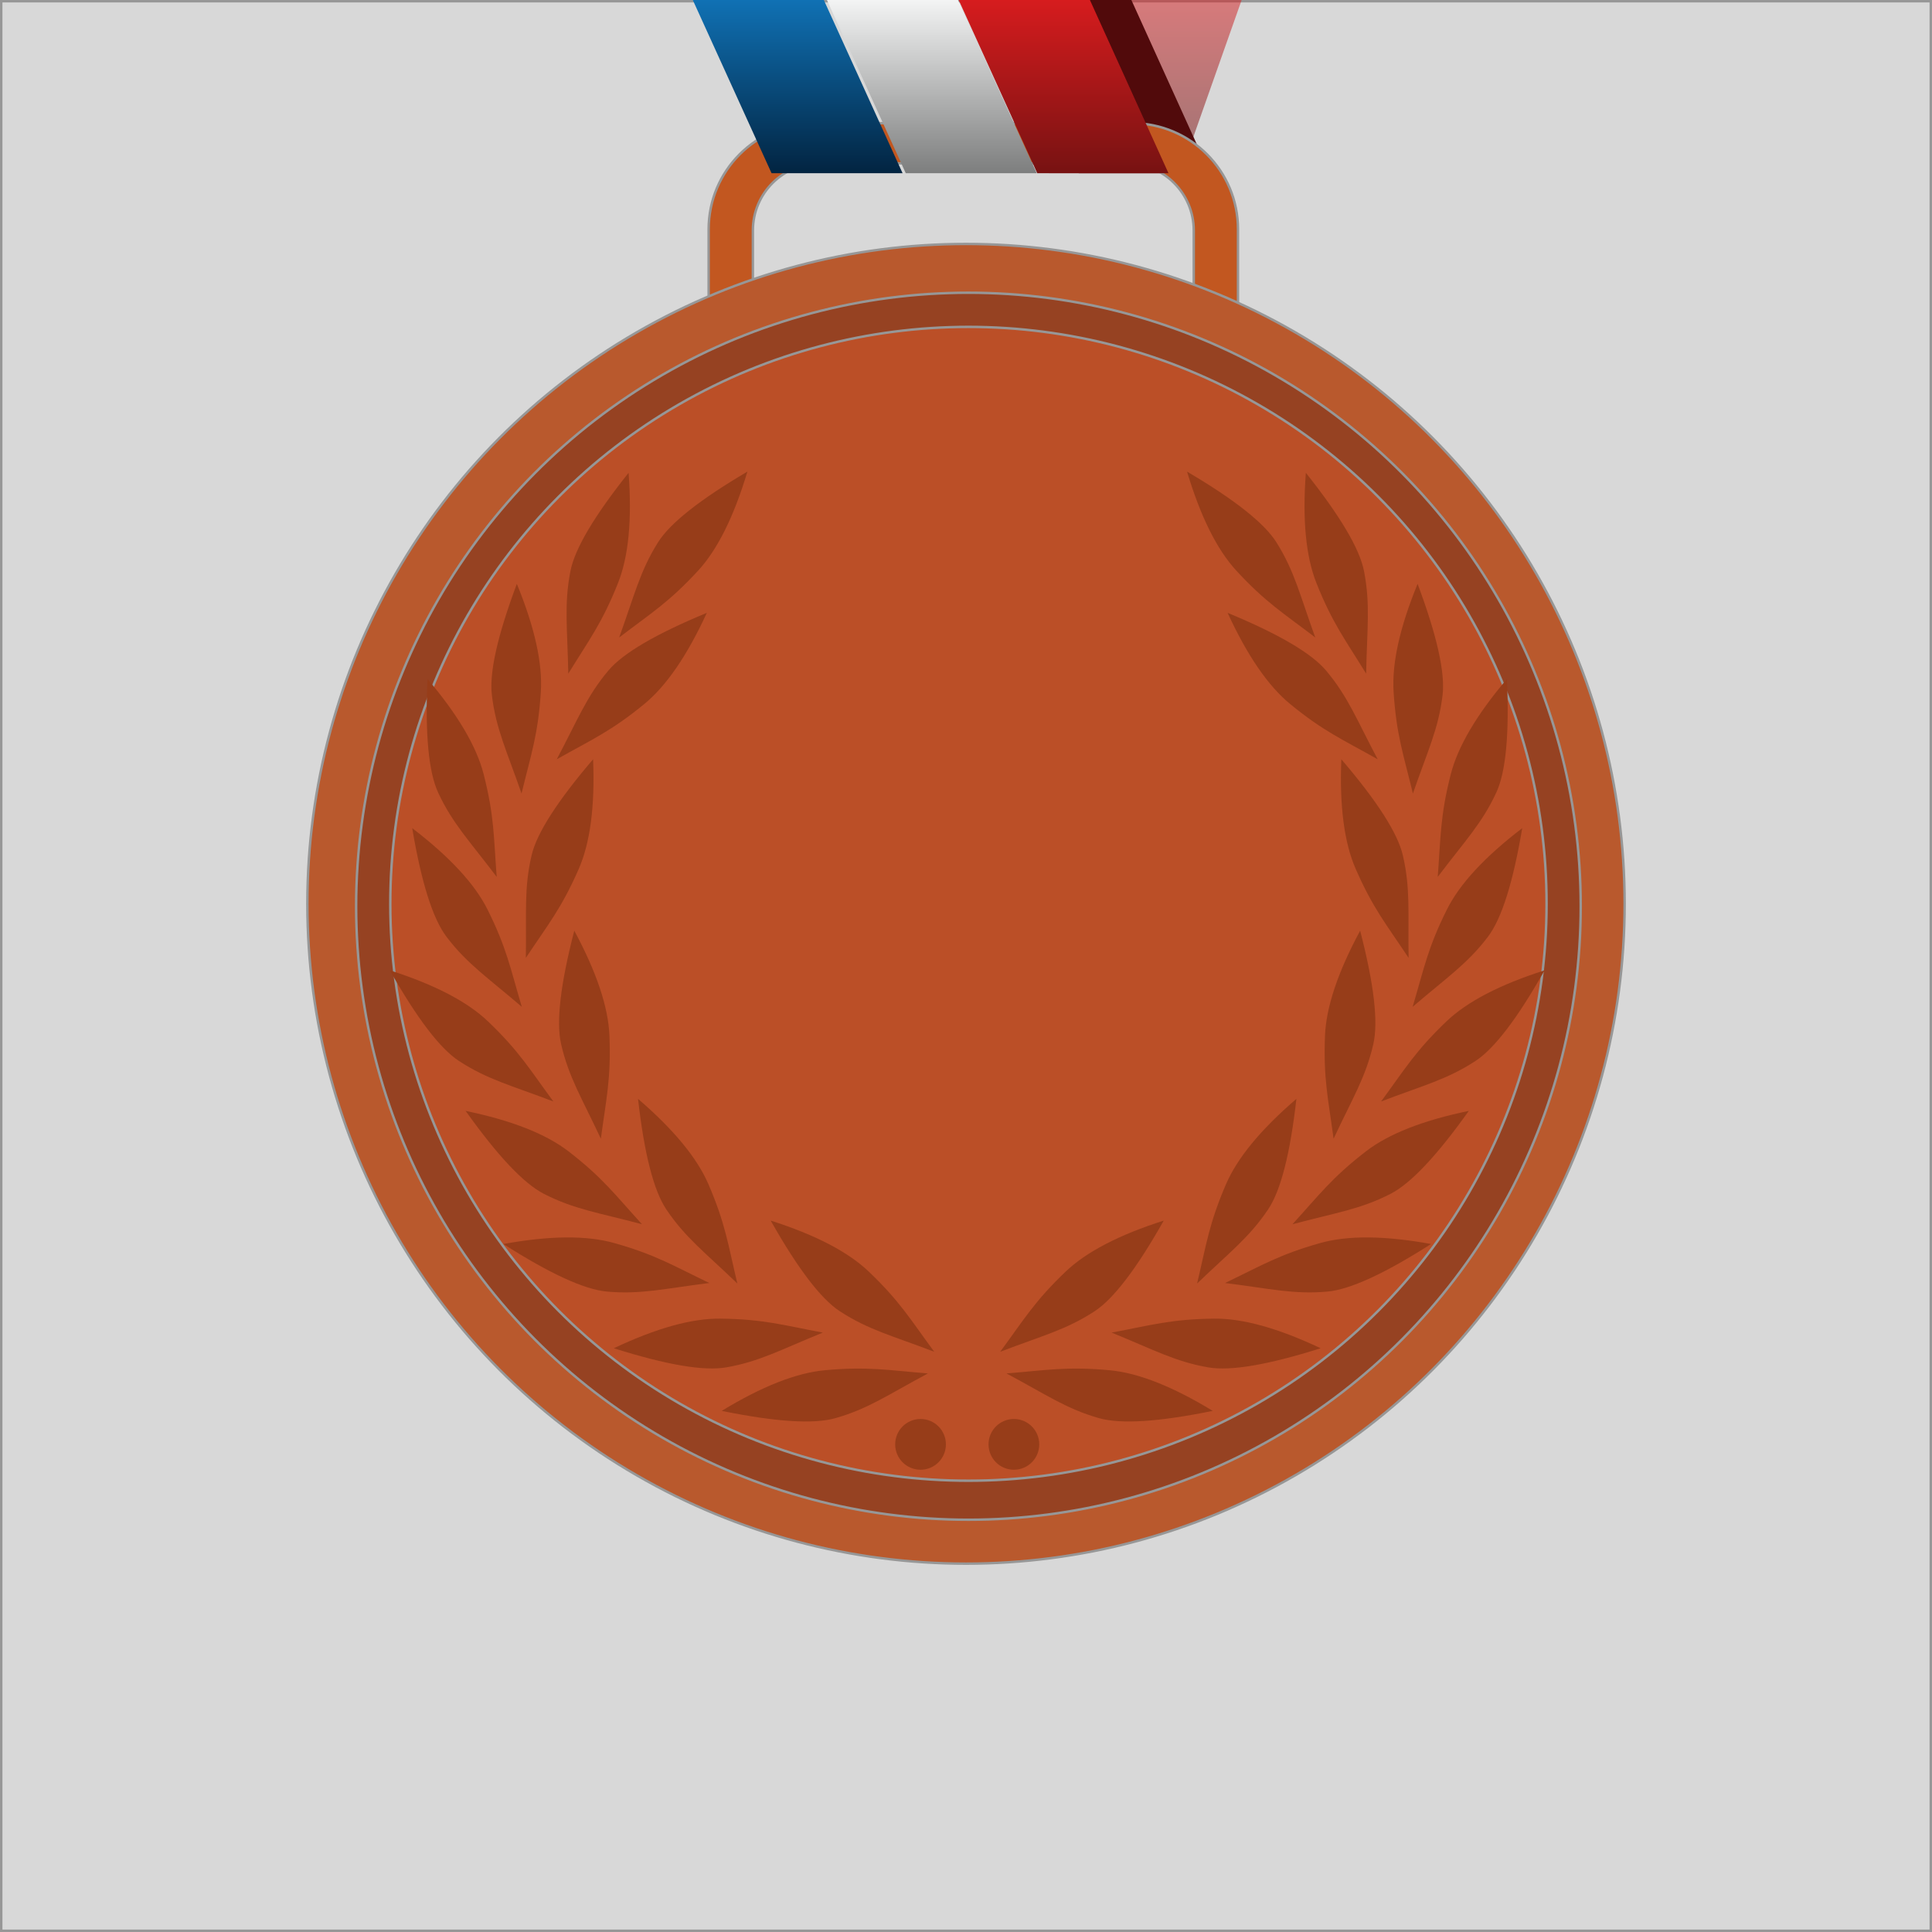 <?xml version="1.0" encoding="UTF-8"?>
<svg width="792px" height="792px" viewBox="0 0 792 792" version="1.1" xmlns="http://www.w3.org/2000/svg" xmlns:xlink="http://www.w3.org/1999/xlink">
    <!-- Generator: Sketch 52.3 (67297) - http://www.bohemiancoding.com/sketch -->
    <title>Group 10</title>
    <desc>Created with Sketch.</desc>
    <defs>
        <linearGradient x1="50%" y1="0%" x2="50%" y2="100%" id="linearGradient-1">
            <stop stop-color="#D61C1E" offset="0%"></stop>
            <stop stop-color="#610E0E" offset="100%"></stop>
        </linearGradient>
        <linearGradient x1="50%" y1="0%" x2="50%" y2="100%" id="linearGradient-2">
            <stop stop-color="#1071B4" offset="0%"></stop>
            <stop stop-color="#022441" offset="100%"></stop>
        </linearGradient>
        <linearGradient x1="50%" y1="0%" x2="50%" y2="100%" id="linearGradient-3">
            <stop stop-color="#F3F4F4" offset="0%"></stop>
            <stop stop-color="#7D7E7E" offset="100%"></stop>
        </linearGradient>
        <linearGradient x1="50%" y1="0%" x2="50%" y2="100%" id="linearGradient-4">
            <stop stop-color="#D61C1E" offset="0%"></stop>
            <stop stop-color="#771212" offset="100%"></stop>
        </linearGradient>
    </defs>
    <g id="https://cdn4.iconfinder.com/data/icons/competition-soft/512/first_prize-512.png" stroke="none" stroke-width="1" fill="none" fill-rule="evenodd">
        <g id="Group-10" fill-rule="nonzero">
            <rect id="Rectangle" stroke="#979797" fill="#D8D8D8" x="0.5" y="0.5" width="791" height="791"></rect>
            <g id="Group-7" transform="translate(126, 0)">
                <polygon id="Rectangle" fill="url(#linearGradient-1)" opacity="0.5" points="329.056 0 383 0 357.944 71 304 71"></polygon>
                <polygon id="Rectangle" fill="#510A0B" points="284 -1.68943929e-12 337.794 -1.87715476e-12 370 71 316.206 71"></polygon>
                <path d="M208,50.5 C183.976,50.5 164.5,69.976 164.5,94 L164.5,144 C164.5,168.024 183.976,187.5 208,187.5 L338,187.5 C362.024,187.5 381.5,168.024 381.5,144 L381.5,94 C381.5,69.976 362.024,50.5 338,50.5 L208,50.5 Z M210.137,66.958 L335.863,66.958 C351.05,66.958 363.363,79.27 363.363,94.458 L363.363,143.542 C363.363,158.73 351.05,171.042 335.863,171.042 L210.137,171.042 C194.95,171.042 182.637,158.73 182.637,143.542 L182.637,94.458 C182.637,79.27 194.95,66.958 210.137,66.958 Z" id="Combined-Shape" stroke="#979797" fill="#C25720"></path>
                <ellipse id="Oval" stroke="#979797" fill="#B9592D" cx="270" cy="370.5" rx="270" ry="270.5"></ellipse>
                <ellipse id="Oval" stroke="#979797" fill="#964222" cx="271" cy="371.5" rx="251" ry="251.5"></ellipse>
                <ellipse id="Oval" stroke="#979797" fill="#BB4F27" cx="271" cy="370.5" rx="237" ry="236.5"></ellipse>
                <g id="Group-4" transform="translate(33, 193)" fill="#973D19">
                    <path d="M54.904,219.733 C50.224,203.972 48.731,195.628 40.866,179.866 C35.622,169.358 25.328,158.233 9.982,146.489 C13.726,168.74 18.405,183.575 24.02,190.992 C32.443,202.118 40.866,207.68 54.904,219.733 Z" id="Path"></path>
                    <path d="M56.64,268.39 C51.994,252.581 50.513,244.212 42.702,228.404 C37.495,217.865 27.272,206.707 12.031,194.93 C15.746,217.248 20.391,232.127 25.968,239.566 C34.332,250.724 42.698,256.303 56.64,268.39 Z" id="Path" transform="translate(34.335, 231.66) rotate(-20) translate(-34.335, -231.66) "></path>
                    <path d="M90.331,322.359 C85.686,306.551 84.204,298.182 76.394,282.375 C71.187,271.837 60.964,260.679 45.723,248.903 C49.437,271.221 54.082,286.099 59.658,293.537 C68.023,304.695 76.388,310.273 90.331,322.359 Z" id="Path" transform="translate(68.027, 285.631) rotate(-26) translate(-68.027, -285.631) "></path>
                    <path d="M111.878,361.679 C107.233,345.874 105.751,337.506 97.941,321.702 C92.734,311.167 82.508,300.012 67.265,288.239 C70.979,310.552 75.624,325.427 81.201,332.864 C89.567,344.019 97.934,349.595 111.878,361.679 Z" id="Path" transform="translate(89.572, 324.959) rotate(-48) translate(-89.572, -324.959) "></path>
                    <path d="M157.78,393.206 C153.133,377.403 151.651,369.037 143.839,353.234 C138.631,342.699 128.404,331.546 113.158,319.773 C116.874,342.084 121.52,356.957 127.098,364.393 C135.465,375.547 143.833,381.124 157.78,393.206 Z" id="Path" transform="translate(135.469, 356.49) rotate(-63) translate(-135.469, -356.49) "></path>
                    <path d="M201.441,414.413 C196.794,398.61 195.311,390.244 187.498,374.442 C182.289,363.907 172.062,352.753 156.815,340.981 C160.531,363.291 165.178,378.164 170.757,385.6 C179.125,396.754 187.493,402.33 201.441,414.413 Z" id="Path" transform="translate(179.128, 377.697) rotate(-69) translate(-179.128, -377.697) "></path>
                    <path d="M212.762,370.982 C208.117,355.173 206.635,346.804 198.824,330.995 C193.618,320.457 183.394,309.299 168.153,297.522 C171.868,319.84 176.513,334.719 182.09,342.158 C190.454,353.316 198.82,358.894 212.762,370.982 Z" id="Path" transform="translate(190.457, 334.252) rotate(-20) translate(-190.457, -334.252) "></path>
                    <path d="M145.22,332.05 C140.572,316.24 139.088,307.869 131.276,292.059 C126.067,281.518 115.842,270.358 100.6,258.577 C104.318,280.898 108.966,295.778 114.544,303.219 C122.91,314.379 131.276,319.959 145.22,332.05 Z" id="Path" transform="translate(122.91, 295.314) rotate(3) translate(-122.91, -295.314) "></path>
                    <path d="M104.188,267.901 C99.537,252.091 98.052,243.721 90.236,227.911 C85.026,217.37 74.798,206.209 59.552,194.427 C63.275,216.746 67.926,231.626 73.505,239.067 C81.874,250.228 90.242,255.809 104.188,267.901 Z" id="Path" transform="translate(81.87, 231.164) rotate(24) translate(-81.87, -231.164) "></path>
                    <path d="M92.675,195.688 C88.022,179.882 86.537,171.513 78.718,155.706 C73.505,145.167 63.275,134.008 48.025,122.227 C51.75,144.542 56.403,159.419 61.984,166.859 C70.355,178.018 78.725,183.598 92.675,195.688 Z" id="Path" transform="translate(70.35, 158.958) rotate(50) translate(-70.35, -158.958) "></path>
                    <path d="M122.319,124.962 C117.667,109.159 116.183,100.793 108.365,84.989 C103.153,74.453 92.922,63.297 77.671,51.521 C81.394,73.831 86.045,88.705 91.626,96.142 C99.997,107.298 108.368,112.876 122.319,124.962 Z" id="Path" transform="translate(99.995, 88.242) rotate(77) translate(-99.995, -88.242) "></path>
                    <path d="M143.429,71.056 C138.776,55.252 137.291,46.885 129.472,31.08 C124.26,20.544 114.028,9.387 98.778,-2.391 C102.501,19.92 107.154,34.795 112.735,42.233 C121.107,53.389 129.477,58.968 143.429,71.056 Z" id="Path" transform="translate(121.103, 34.332) rotate(69) translate(-121.103, -34.332) "></path>
                    <path d="M52.744,162.638 C48.095,146.827 46.611,138.457 38.796,122.646 C33.587,112.106 23.361,100.944 8.117,89.163 C11.838,111.483 16.487,126.364 22.065,133.804 C30.433,144.965 38.799,150.546 52.744,162.638 Z" id="Path" transform="translate(30.431, 125.9) rotate(12) translate(-30.431, -125.9) "></path>
                    <path d="M76.156,126.061 C71.505,110.251 70.019,101.882 62.203,86.072 C56.991,75.532 46.762,64.37 31.516,52.588 C35.24,74.907 39.891,89.786 45.471,97.227 C53.84,108.387 62.209,113.969 76.156,126.061 Z" id="Path" transform="translate(53.836, 89.324) rotate(30) translate(-53.836, -89.324) "></path>
                    <path d="M108.647,78.721 C103.994,62.914 102.508,54.546 94.69,38.738 C89.477,28.199 79.246,17.039 63.997,5.258 C67.722,27.574 72.375,42.451 77.956,49.891 C86.327,61.05 94.697,66.631 108.647,78.721 Z" id="Path" transform="translate(86.322, 41.99) rotate(48) translate(-86.322, -41.99) "></path>
                    <ellipse id="Oval" cx="218.367" cy="399.099" rx="10.398" ry="10.404"></ellipse>
                    <path d="M465.018,219.733 C460.338,203.972 458.845,195.628 450.98,179.866 C445.736,169.358 435.442,158.233 420.096,146.489 C423.84,168.74 428.519,183.575 434.134,190.992 C442.557,202.118 450.98,207.68 465.018,219.733 Z" id="Path" transform="translate(442.557, 183.111) scale(-1, 1) translate(-442.557, -183.111) "></path>
                    <path d="M462.969,268.39 C458.324,252.581 456.842,244.212 449.032,228.404 C443.825,217.865 433.601,206.707 418.36,194.93 C422.075,217.248 426.721,232.127 432.297,239.566 C440.662,250.724 449.027,256.303 462.969,268.39 Z" id="Path" transform="translate(440.665, 231.66) scale(-1, 1) rotate(-20) translate(-440.665, -231.66) "></path>
                    <path d="M429.277,322.359 C424.632,306.551 423.151,298.182 415.341,282.375 C410.134,271.837 399.91,260.679 384.669,248.903 C388.383,271.221 393.029,286.099 398.605,293.537 C406.97,304.695 415.335,310.273 429.277,322.359 Z" id="Path" transform="translate(406.973, 285.631) scale(-1, 1) rotate(-26) translate(-406.973, -285.631) "></path>
                    <path d="M407.735,361.679 C403.09,345.874 401.608,337.506 393.798,321.702 C388.591,311.167 378.365,300.012 363.122,288.239 C366.836,310.552 371.481,325.427 377.058,332.864 C385.424,344.019 393.791,349.595 407.735,361.679 Z" id="Path" transform="translate(385.428, 324.959) scale(-1, 1) rotate(-48) translate(-385.428, -324.959) "></path>
                    <path d="M361.842,393.206 C357.195,377.403 355.713,369.037 347.901,353.234 C342.693,342.699 332.466,331.546 317.22,319.773 C320.935,342.084 325.582,356.957 331.16,364.393 C339.527,375.547 347.895,381.124 361.842,393.206 Z" id="Path" transform="translate(339.531, 356.49) scale(-1, 1) rotate(-63) translate(-339.531, -356.49) "></path>
                    <path d="M318.185,414.413 C313.538,398.61 312.056,390.244 304.242,374.442 C299.034,363.907 288.806,352.753 273.559,340.981 C277.275,363.291 281.923,378.164 287.501,385.6 C295.869,396.754 304.238,402.33 318.185,414.413 Z" id="Path" transform="translate(295.872, 377.697) scale(-1, 1) rotate(-69) translate(-295.872, -377.697) "></path>
                    <path d="M306.847,370.982 C302.202,355.173 300.72,346.804 292.91,330.995 C287.703,320.457 277.479,309.299 262.238,297.522 C265.953,319.84 270.598,334.719 276.175,342.158 C284.539,353.316 292.905,358.894 306.847,370.982 Z" id="Path" transform="translate(284.543, 334.252) scale(-1, 1) rotate(-20) translate(-284.543, -334.252) "></path>
                    <path d="M374.4,332.05 C369.752,316.24 368.269,307.869 360.456,292.059 C355.248,281.518 345.022,270.358 329.78,258.577 C333.499,280.898 338.147,295.778 343.725,303.219 C352.091,314.379 360.457,319.959 374.4,332.05 Z" id="Path" transform="translate(352.09, 295.314) scale(-1, 1) rotate(3) translate(-352.09, -295.314) "></path>
                    <path d="M415.448,267.901 C410.797,252.091 409.312,243.721 401.496,227.911 C396.285,217.37 386.057,206.209 370.812,194.427 C374.534,216.746 379.185,231.626 384.765,239.067 C393.133,250.228 401.501,255.809 415.448,267.901 Z" id="Path" transform="translate(393.13, 231.164) scale(-1, 1) rotate(24) translate(-393.13, -231.164) "></path>
                    <path d="M426.975,195.688 C422.322,179.882 420.836,171.513 413.017,155.706 C407.805,145.167 397.574,134.008 382.325,122.227 C386.05,144.542 390.702,159.419 396.283,166.859 C404.655,178.018 413.024,183.598 426.975,195.688 Z" id="Path" transform="translate(404.65, 158.958) scale(-1, 1) rotate(50) translate(-404.65, -158.958) "></path>
                    <path d="M397.329,124.962 C392.677,109.159 391.192,100.793 383.375,84.989 C378.163,74.453 367.931,63.297 352.681,51.521 C356.403,73.831 361.055,88.705 366.636,96.142 C375.007,107.298 383.378,112.876 397.329,124.962 Z" id="Path" transform="translate(375.005, 88.242) scale(-1, 1) rotate(77) translate(-375.005, -88.242) "></path>
                    <path d="M376.222,71.056 C371.57,55.252 370.085,46.885 362.266,31.08 C357.054,20.544 346.822,9.387 331.571,-2.391 C335.295,19.92 339.947,34.795 345.529,42.233 C353.9,53.389 362.271,58.968 376.222,71.056 Z" id="Path" transform="translate(353.897, 34.332) scale(-1, 1) rotate(69) translate(-353.897, -34.332) "></path>
                    <path d="M466.883,162.638 C462.233,146.827 460.749,138.457 452.935,122.646 C447.726,112.106 437.499,100.944 422.256,89.163 C425.976,111.483 430.626,126.364 436.204,133.804 C444.571,144.965 452.938,150.546 466.883,162.638 Z" id="Path" transform="translate(444.569, 125.9) scale(-1, 1) rotate(12) translate(-444.569, -125.9) "></path>
                    <path d="M443.484,126.061 C438.832,110.251 437.347,101.882 429.53,86.072 C424.319,75.532 414.09,64.37 398.844,52.588 C402.567,74.907 407.219,89.786 412.798,97.227 C421.168,108.387 429.536,113.969 443.484,126.061 Z" id="Path" transform="translate(421.164, 89.324) scale(-1, 1) rotate(30) translate(-421.164, -89.324) "></path>
                    <path d="M411.003,78.721 C406.35,62.914 404.864,54.546 397.046,38.738 C391.833,28.199 381.602,17.039 366.353,5.258 C370.078,27.574 374.731,42.451 380.312,49.891 C388.683,61.05 397.053,66.631 411.003,78.721 Z" id="Path" transform="translate(388.678, 41.99) scale(-1, 1) rotate(48) translate(-388.678, -41.99) "></path>
                    <ellipse id="Oval" transform="translate(256.633, 399.099) scale(-1, 1) translate(-256.633, -399.099) " cx="256.633" cy="399.099" rx="10.398" ry="10.404"></ellipse>
                </g>
                <polygon id="Rectangle" fill="url(#linearGradient-2)" points="158 0 211.711 0 244 71 190.289 71"></polygon>
                <polygon id="Rectangle" fill="url(#linearGradient-3)" points="213 2.62801667e-12 266.702 2.62801667e-12 299 71 245.298 71"></polygon>
                <polygon id="Rectangle" fill="url(#linearGradient-4)" points="267 -1.68943929e-12 320.794 -1.87715476e-12 353 71 299.206 71"></polygon>
            </g>
        </g>
    </g>
</svg>
